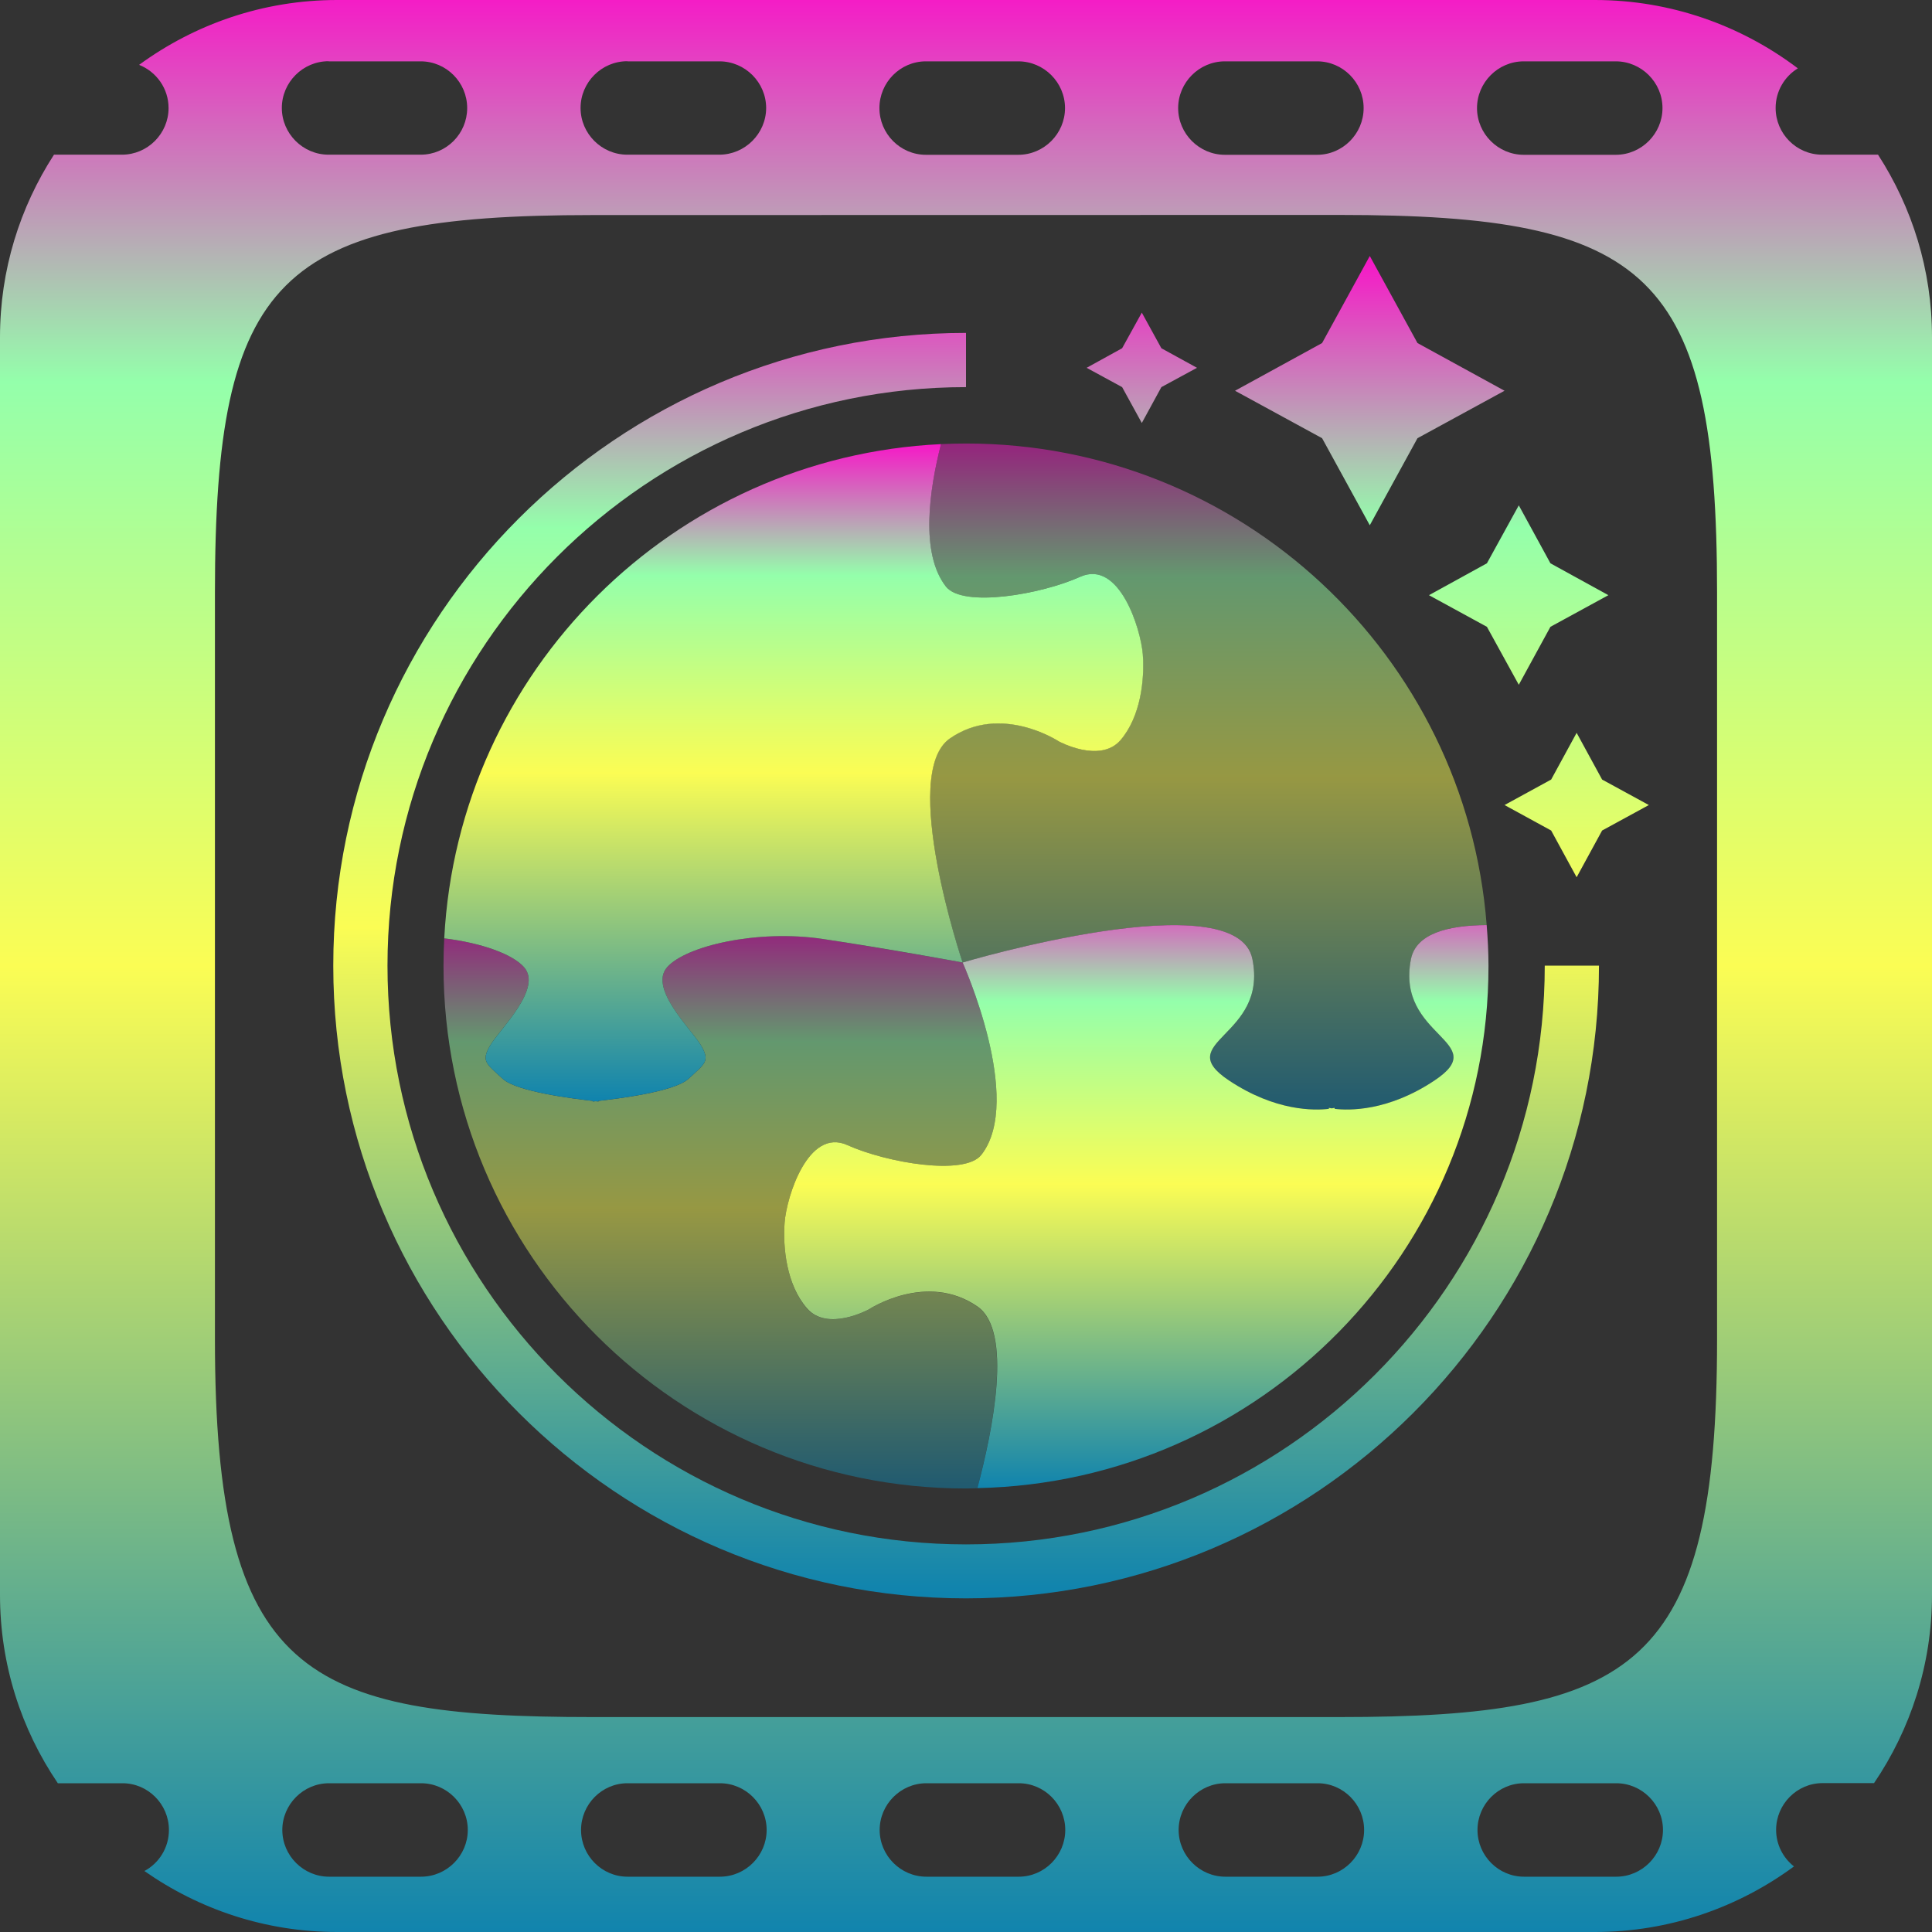 <?xml version="1.0" encoding="UTF-8" standalone="no"?>
<svg
   version="1.1"
   id="photoflare"
   x="0px"
   y="0px"
   width="16"
   height="16"
   viewBox="0 0 16 16"
   enable-background="new 0 0 612 497.829"
   xml:space="preserve"
   xmlns:xlink="http://www.w3.org/1999/xlink"
   xmlns="http://www.w3.org/2000/svg"
   xmlns:svg="http://www.w3.org/2000/svg"
   xmlns:rdf="http://www.w3.org/1999/02/22-rdf-syntax-ns#"
   xmlns:cc="http://creativecommons.org/ns#"
   xmlns:dc="http://purl.org/dc/elements/1.1/">
  <rect x="0" y="0" width="16" height="16" fill="#333333" stroke="none"/>
  <defs>
    <style id="current-color-scheme" type="text/css">
      .ColorScheme-Text { color: #0abdc6; } .ColorScheme-Highlight { color:#5294e2; }
    </style>
    <linearGradient id="arrongin" x1="0%" x2="0%" y1="0%" y2="100%">
      <stop offset="0%" style="stop-color:#dd9b44; stop-opacity:1"/>
      <stop offset="100%" style="stop-color:#ad6c16; stop-opacity:1"/>
    </linearGradient>
    <linearGradient id="aurora" x1="0%" x2="0%" y1="0%" y2="100%">
      <stop offset="0%" style="stop-color:#09D4DF; stop-opacity:1"/>
      <stop offset="100%" style="stop-color:#9269F4; stop-opacity:1"/>
    </linearGradient>
    <linearGradient id="cyberneon" x1="0%" x2="0%" y1="0%" y2="100%">
      <stop offset="0" style="stop-color:#0abdc6; stop-opacity:1"/>
      <stop offset="1" style="stop-color:#ea00d9; stop-opacity:1"/>
    </linearGradient>
    <linearGradient id="fitdance" x1="0%" x2="0%" y1="0%" y2="100%">
      <stop offset="0%" style="stop-color:#1AD6AB; stop-opacity:1"/>
      <stop offset="100%" style="stop-color:#329DB6; stop-opacity:1"/>
    </linearGradient>
    <linearGradient id="oomox" x1="0%" x2="0%" y1="0%" y2="100%">
      <stop offset="0%" style="stop-color:#0abdc6; stop-opacity:1"/>
      <stop offset="100%" style="stop-color:#b800ff; stop-opacity:1"/>
    </linearGradient>
    <linearGradient id="rainblue" x1="0%" x2="0%" y1="0%" y2="100%">
      <stop offset="0%" style="stop-color:#00F260; stop-opacity:1"/>
      <stop offset="100%" style="stop-color:#0575E6; stop-opacity:1"/>
    </linearGradient>
    <linearGradient id="sunrise" x1="0%" x2="0%" y1="0%" y2="100%">
      <stop offset="0%" style="stop-color: #FF8501; stop-opacity:1"/>
      <stop offset="100%" style="stop-color: #FFCB01; stop-opacity:1"/>
    </linearGradient>
    <linearGradient id="telinkrin" x1="0%" x2="0%" y1="0%" y2="100%">
      <stop offset="0%" style="stop-color: #b2ced6; stop-opacity:1"/>
      <stop offset="100%" style="stop-color: #6da5b7; stop-opacity:1"/>
    </linearGradient>
    <linearGradient id="60spsycho" x1="0%" x2="0%" y1="0%" y2="100%">
      <stop offset="0%" style="stop-color: #df5940; stop-opacity:1"/>
      <stop offset="25%" style="stop-color: #d8d15f; stop-opacity:1"/>
      <stop offset="50%" style="stop-color: #e9882a; stop-opacity:1"/>
      <stop offset="100%" style="stop-color: #279362; stop-opacity:1"/>
    </linearGradient>
    <linearGradient id="90ssummer" x1="0%" x2="0%" y1="0%" y2="100%">
      <stop offset="0%" style="stop-color: #f618c7; stop-opacity:1"/>
      <stop offset="20%" style="stop-color: #94ffab; stop-opacity:1"/>
      <stop offset="50%" style="stop-color: #fbfd54; stop-opacity:1"/>
      <stop offset="100%" style="stop-color: #0f83ae; stop-opacity:1"/>
    </linearGradient>
  </defs>
<path
   id="path_filmstrip"
   class="ColorScheme-Text"
   style="fill:url(#90ssummer);stroke-width:0.066"
   d="M 2.791,0 C 2.18,0 1.613,0.2 1.152,0.537 1.295,0.594 1.396,0.732 1.396,0.895 1.396,1.107 1.222,1.281 1.01,1.281 H 0.447 C 0.165,1.717 0,2.235 0,2.791 V 13.209 c 0,0.576 0.176,1.113 0.479,1.559 H 1.014 c 0.212,0 0.385,0.174 0.385,0.387 0,0.147 -0.082,0.275 -0.203,0.34 C 1.648,15.812 2.199,16 2.791,16 H 13.209 c 0.615,0 1.186,-0.203 1.648,-0.543 -0.09,-0.071 -0.148,-0.18 -0.148,-0.303 0,-0.212 0.172,-0.387 0.385,-0.387 h 0.426 C 15.822,14.322 16,13.785 16,13.209 V 2.791 C 16,2.235 15.835,1.717 15.553,1.281 h -0.463 c -0.212,0 -0.385,-0.174 -0.385,-0.387 0,-0.138 0.073,-0.26 0.184,-0.328 C 14.421,0.212 13.838,0 13.209,0 Z M 2.721,0.508 H 3.484 c 0.212,0 0.385,0.174 0.385,0.387 C 3.869,1.107 3.697,1.281 3.484,1.281 H 2.721 c -0.212,0 -0.387,-0.174 -0.387,-0.387 0,-0.212 0.174,-0.387 0.387,-0.387 z m 2.475,0 h 0.762 c 0.212,0 0.387,0.174 0.387,0.387 C 6.344,1.107 6.169,1.281 5.957,1.281 H 5.195 c -0.212,0 -0.387,-0.174 -0.387,-0.387 0,-0.212 0.174,-0.387 0.387,-0.387 z m 2.473,0 h 0.764 c 0.212,0 0.387,0.174 0.387,0.387 0,0.212 -0.174,0.387 -0.387,0.387 H 7.668 c -0.212,0 -0.385,-0.174 -0.385,-0.387 0,-0.212 0.172,-0.387 0.385,-0.387 z m 2.475,0 h 0.764 c 0.212,0 0.385,0.174 0.385,0.387 0,0.212 -0.173,0.387 -0.385,0.387 h -0.764 c -0.212,0 -0.387,-0.174 -0.387,-0.387 0,-0.212 0.174,-0.387 0.387,-0.387 z m 2.475,0 h 0.762 c 0.212,0 0.387,0.174 0.387,0.387 0,0.212 -0.174,0.387 -0.387,0.387 h -0.762 c -0.212,0 -0.387,-0.174 -0.387,-0.387 0,-0.212 0.174,-0.387 0.387,-0.387 z M 4.908,1.781 11.092,1.78 C 13.653,1.78 14.22,2.257 14.22,4.908 v 6.184 C 14.22,13.805 13.541,14.22 11.092,14.22 H 4.908 C 2.516,14.22 1.78,13.866 1.78,11.092 V 4.908 C 1.78,2.296 2.304,1.781 4.908,1.781 Z M 2.725,14.768 h 0.762 c 0.212,0 0.387,0.174 0.387,0.387 0,0.212 -0.174,0.387 -0.387,0.387 H 2.725 c -0.212,0 -0.387,-0.174 -0.387,-0.387 0,-0.212 0.174,-0.387 0.387,-0.387 z m 2.473,0 h 0.764 c 0.212,0 0.387,0.174 0.387,0.387 0,0.212 -0.174,0.387 -0.387,0.387 H 5.197 c -0.212,0 -0.385,-0.174 -0.385,-0.387 0,-0.212 0.172,-0.387 0.385,-0.387 z m 2.475,0 h 0.764 c 0.212,0 0.385,0.174 0.385,0.387 0,0.212 -0.173,0.387 -0.385,0.387 H 7.672 c -0.212,0 -0.387,-0.174 -0.387,-0.387 0,-0.212 0.174,-0.387 0.387,-0.387 z m 2.475,0 h 0.764 c 0.212,0 0.385,0.174 0.385,0.387 0,0.212 -0.173,0.387 -0.385,0.387 h -0.764 c -0.212,0 -0.387,-0.174 -0.387,-0.387 0,-0.212 0.174,-0.387 0.387,-0.387 z m 2.473,0 h 0.764 c 0.212,0 0.387,0.174 0.387,0.387 0,0.212 -0.174,0.387 -0.387,0.387 h -0.764 c -0.212,0 -0.385,-0.174 -0.385,-0.387 0,-0.212 0.172,-0.387 0.385,-0.387 z" />
<path
   id="path_flare"
   class="ColorScheme-Text"
   style="display:inline;fill:url(#90ssummer);fill-opacity:1;stroke-width:0.066"
   d="m 11.344,2.12 -0.395,0.721 -0.721,0.395 0.721,0.393 0.395,0.721 0.395,-0.721 0.721,-0.393 -0.721,-0.395 z M 9.456,2.589 9.293,2.884 8.999,3.046 9.293,3.206 9.456,3.503 9.618,3.206 9.913,3.046 9.618,2.884 Z M 8,2.757 C 5.111,2.757 2.76,5.107 2.76,7.997 c 0,2.89 2.351,5.24 5.24,5.24 2.89,0 5.242,-2.351 5.242,-5.24 h -0.449 c 0,2.642 -2.151,4.793 -4.793,4.793 -2.642,0 -4.791,-2.151 -4.791,-4.793 0,-2.642 2.149,-4.791 4.791,-4.791 z m 4.578,1.428 -0.264,0.48 -0.48,0.264 0.48,0.262 0.264,0.48 0.262,-0.48 0.48,-0.262 -0.48,-0.264 z M 13.057,6.069 12.846,6.456 12.46,6.667 12.846,6.878 13.057,7.265 13.268,6.878 13.655,6.667 13.268,6.456 Z" />
<path
   d="m 7.972,7.971 c 0,0 -0.616,-0.113 -1.159,-0.195 C 6.27,7.695 5.676,7.835 5.524,8.011 5.372,8.187 5.725,8.522 5.804,8.655 5.883,8.789 5.84,8.807 5.701,8.935 5.584,9.042 5.11,9.1 4.957,9.117 v 0.005 c 0,0 -0.009,-8.573e-4 -0.024,-0.002 -0.015,0.002 -0.024,0.002 -0.024,0.002 v -0.005 C 4.755,9.1 4.281,9.042 4.164,8.935 4.025,8.807 3.982,8.789 4.061,8.655 4.14,8.522 4.493,8.187 4.341,8.011 4.248,7.903 3.99,7.81 3.679,7.771 c -0.004,0.076 -0.006,0.152 -0.006,0.229 0,2.39 1.937,4.327 4.327,4.327 0.031,0 0.062,-0.002 0.093,-0.002 0.128,-0.479 0.295,-1.301 0.001,-1.504 -0.421,-0.292 -0.9,0.024 -0.9,0.024 0,0 -0.34,0.186 -0.511,-0.008 C 6.514,10.642 6.482,10.334 6.498,10.123 6.514,9.912 6.693,9.337 7.017,9.483 7.341,9.629 7.988,9.741 8.127,9.564 8.484,9.11 7.972,7.971 7.972,7.971"
   id="path_jigsaw_lower_left"
   class="ColorScheme-Text"
   style="display:inline;opacity:0.5;fill:url(#90ssummer);stroke-width:0.066" />
<path
   d="m 7.972,7.971 c 0,0 2.271,-0.676 2.4,-0.028 0.13,0.648 -0.681,0.681 -0.194,1.005 0.386,0.257 0.709,0.249 0.827,0.235 v -0.008 c 0,0 0.009,0.002 0.024,0.005 0.015,-0.002 0.024,-0.005 0.024,-0.005 v 0.008 C 11.171,9.197 11.495,9.205 11.88,8.948 12.367,8.624 11.556,8.591 11.686,7.943 11.728,7.734 11.984,7.663 12.312,7.661 12.139,5.43 10.275,3.673 8,3.673 c -0.069,0 -0.138,0.002 -0.207,0.005 -0.096,0.374 -0.176,0.904 0.041,1.18 0.139,0.177 0.786,0.065 1.11,-0.081 0.324,-0.146 0.503,0.43 0.519,0.64 0.016,0.211 -0.016,0.519 -0.186,0.713 -0.17,0.195 -0.511,0.008 -0.511,0.008 0,0 -0.478,-0.316 -0.9,-0.024 -0.421,0.292 0.105,1.856 0.105,1.856"
   id="path_jigsaw_upper_right"
   class="ColorScheme-Text"
   style="display:inline;opacity:0.5;fill:url(#90ssummer);stroke-width:0.066" />
<path
   d="m 4.061,8.655 c -0.079,0.134 -0.036,0.152 0.103,0.28 0.117,0.107 0.591,0.165 0.744,0.182 v 0.005 c 0,0 0.009,-8.575e-4 0.024,-0.002 0.015,0.002 0.024,0.002 0.024,0.002 v -0.005 C 5.11,9.1 5.584,9.042 5.701,8.935 5.84,8.807 5.883,8.789 5.804,8.655 5.725,8.522 5.372,8.187 5.524,8.011 5.676,7.835 6.27,7.695 6.813,7.776 c 0.543,0.081 1.159,0.195 1.159,0.195 0,0 -0.527,-1.564 -0.105,-1.856 0.422,-0.292 0.9,0.024 0.9,0.024 0,0 0.34,0.186 0.511,-0.008 C 9.447,5.936 9.48,5.628 9.464,5.417 9.447,5.207 9.269,4.631 8.945,4.777 8.621,4.923 7.974,5.035 7.834,4.858 7.618,4.582 7.697,4.052 7.793,3.678 5.576,3.783 3.795,5.556 3.679,7.771 3.99,7.809 4.248,7.903 4.341,8.011 4.493,8.187 4.14,8.522 4.061,8.655"
   id="path_jigsaw_upper_left"
   style="display:inline;fill:url(#90ssummer);stroke-width:0.066" />
<path
   d="m 12.327,8 c 0,-0.114 -0.006,-0.227 -0.015,-0.339 -0.328,0.002 -0.585,0.073 -0.627,0.282 C 11.556,8.591 12.367,8.624 11.88,8.948 11.495,9.205 11.171,9.197 11.053,9.183 v -0.008 c 0,0 -0.009,0.002 -0.024,0.004 -0.015,-0.003 -0.024,-0.004 -0.024,-0.004 v 0.008 C 10.887,9.197 10.564,9.205 10.178,8.948 9.692,8.624 10.502,8.591 10.372,7.943 10.243,7.294 7.972,7.971 7.972,7.971 c 0,0 0.512,1.139 0.155,1.593 C 7.988,9.741 7.341,9.629 7.017,9.483 6.693,9.337 6.514,9.912 6.498,10.123 c -0.016,0.211 0.016,0.519 0.186,0.713 0.17,0.195 0.511,0.008 0.511,0.008 0,0 0.478,-0.316 0.9,-0.024 0.294,0.203 0.127,1.025 -0.001,1.504 C 10.44,12.275 12.327,10.358 12.327,8"
   id="path_jigsaw_lower_right"
   class="ColorScheme-Text"
   style="display:inline;fill:url(#90ssummer);stroke-width:0.066" />
</svg>
